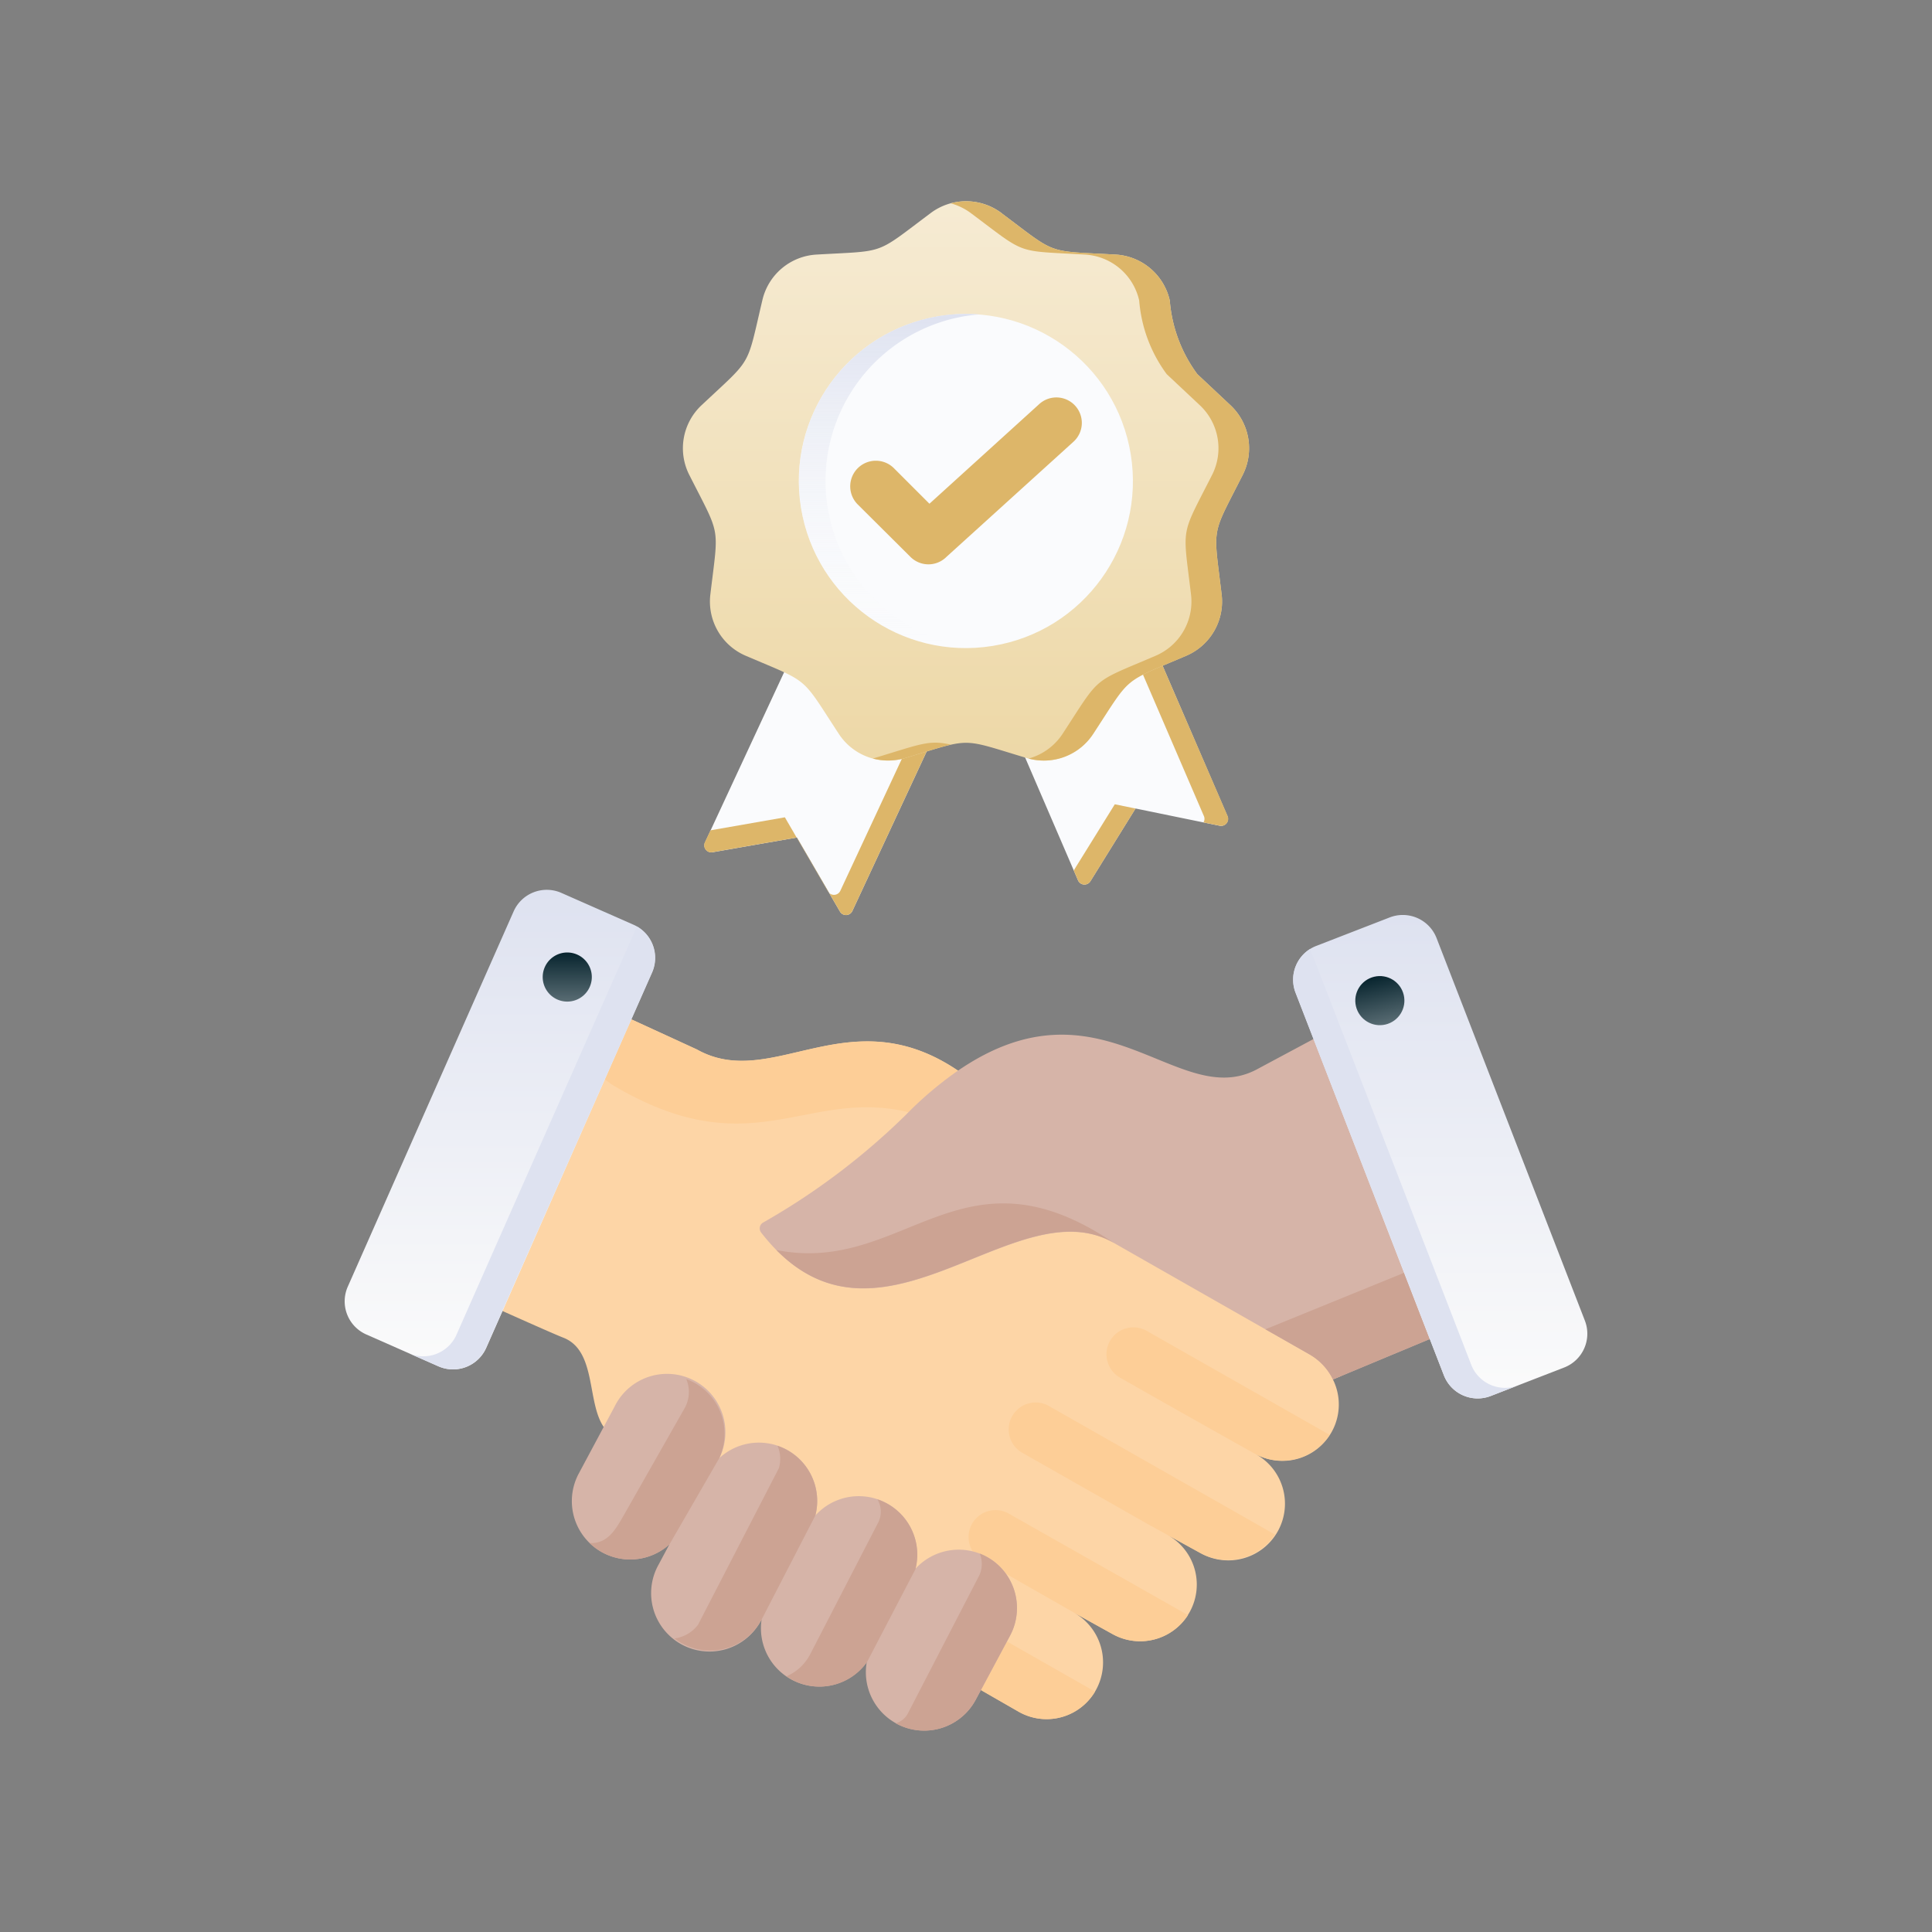 <svg id="vuesax_linear_security-user" data-name="vuesax/linear/security-user" xmlns="http://www.w3.org/2000/svg" xmlns:xlink="http://www.w3.org/1999/xlink" width="48" height="48" viewBox="0 0 48 48">
  <rect x="0" y="0" width="48" height="48" fill="#808080" stroke="none"/>
  <defs>
    <clipPath id="clip-path">
      <rect id="Rectangle_27833" data-name="Rectangle 27833" width="38" height="38" fill="#dee2f0"/>
    </clipPath>
    <linearGradient id="linear-gradient" x1="0.5" x2="0.5" y2="1" gradientUnits="objectBoundingBox">
      <stop offset="0" stop-color="#dee2f0"/>
      <stop offset="1" stop-color="#fbfbfb"/>
    </linearGradient>
    <linearGradient id="linear-gradient-2" x1="0.5" x2="0.5" y2="1" gradientUnits="objectBoundingBox">
      <stop offset="0" stop-color="#07242e"/>
      <stop offset="1" stop-color="#596c73"/>
    </linearGradient>
    <linearGradient id="linear-gradient-5" x1="0.5" x2="0.5" y2="1" gradientUnits="objectBoundingBox">
      <stop offset="0" stop-color="#f6ebd3"/>
      <stop offset="1" stop-color="#edd8a7"/>
    </linearGradient>
    <linearGradient id="linear-gradient-6" x1="0.5" x2="0.5" y2="1" gradientUnits="objectBoundingBox">
      <stop offset="0" stop-color="#dee2f0"/>
      <stop offset="1" stop-color="#fbfbfb" stop-opacity="0"/>
    </linearGradient>
  </defs>
  <g id="security-user">
    <path id="Vector" d="M0,0H48V48H0Z" fill="none" opacity="0"/>
  </g>
  <g id="Mask_Group_9" data-name="Mask Group 9" transform="translate(5 5)" clip-path="url(#clip-path)">
    <g id="commitment" transform="translate(3.563 0)">
      <g id="Group_23363" data-name="Group 23363" transform="translate(0 17.107)">
        <path id="Path_7342" data-name="Path 7342" d="M25.271,34.4l.813.447a1.408,1.408,0,1,0,1.357-2.467,1.4,1.4,0,0,0,1.941-1.844l.211-.088-9.531-7.587c-2.719-1.834-4.613.529-6.482-.523L11.1,21.2a.842.842,0,0,0-1.113.406L7.332,27.261a.84.84,0,0,0,.415,1.124c.883.4,2.237,1.007,2.515,1.115.847.329.568,1.653,1.032,2.257.714.93.83,1.608,1.438,1.957L21.588,38.8a1.4,1.4,0,0,0,1.912-.555,1.419,1.419,0,0,0-.553-1.915l.967.538A1.408,1.408,0,0,0,25.271,34.4Z" transform="translate(-4.83 -18.373)" fill="#fdd5a6" fill-rule="evenodd"/>
        <path id="Path_7343" data-name="Path 7343" d="M20.346,23.089l-.284-.226c-2.719-1.834-4.613.529-6.482-.523L11.1,21.2a.842.842,0,0,0-1.113.406L9.4,22.854a2.137,2.137,0,0,1,2.054.349c3.7,2.22,4.975-.185,7.88.842q.175-.166.343-.335c.212-.214.434-.423.665-.621Z" transform="translate(-4.83 -18.373)" fill="#fdce97" fill-rule="evenodd"/>
        <path id="Path_7344" data-name="Path 7344" d="M20.436,38.139l1.152.662a1.4,1.4,0,0,0,1.884-.507l-2.4-1.367Zm6.519-6.029.486.272a1.408,1.408,0,0,0,1.86-.468l-4.555-2.589a.669.669,0,0,0-.656,1.166c.967.554,2.89,1.633,2.865,1.619ZM24.8,34.141l-3.123-1.774a.669.669,0,1,1,.656-1.166l5.608,3.189a1.413,1.413,0,0,1-1.854.459Zm-4.331.719a.669.669,0,0,1,.859-.99l4.454,2.523a1.41,1.41,0,0,1-1.865.476l-.875-.485-2.185-1.247a.953.953,0,0,1-.388-.276Z" transform="translate(-4.83 -18.373)" fill="#fdce97" fill-rule="evenodd"/>
        <path id="Path_7345" data-name="Path 7345" d="M9.029,18.907,4.906,28.236a.9.9,0,0,0,.458,1.183l1.8.794a.9.9,0,0,0,1.183-.458l4.123-9.329a.9.9,0,0,0-.458-1.183l-1.8-.794a.9.9,0,0,0-1.183.458Z" transform="translate(-4.83 -18.373)" fill-rule="evenodd" fill="url(#linear-gradient)"/>
        <path id="Path_7346" data-name="Path 7346" d="M7.607,29.43a.9.9,0,0,1-1.179.459l.731.323a.9.9,0,0,0,1.183-.458l4.123-9.329a.9.9,0,0,0-.374-1.14Z" transform="translate(-4.83 -18.373)" fill="#dee2f0" fill-rule="evenodd"/>
        <path id="Path_7347" data-name="Path 7347" d="M10.389,19.931a.61.61,0,1,1-.638.581A.61.61,0,0,1,10.389,19.931Z" transform="translate(-4.83 -18.373)" fill-rule="evenodd" fill="url(#linear-gradient-2)"/>
        <path id="Path_7348" data-name="Path 7348" d="M19.006,35.247a1.456,1.456,0,0,1,1.762-.31,1.435,1.435,0,0,1,.481.416,1.457,1.457,0,0,1,.114,1.546l-.857,1.6a1.45,1.45,0,0,1-2.705-.938A1.449,1.449,0,0,1,15.189,36.5a1.45,1.45,0,1,1-2.56-1.361l.27-.505a1.45,1.45,0,0,1-2.254-1.756l.894-1.671a1.45,1.45,0,0,1,2.6,1.285,1.449,1.449,0,0,1,2.386,1.426,1.45,1.45,0,0,1,2.483,1.328Z" transform="translate(-4.83 -18.373)" fill="#d6b4a8" fill-rule="evenodd"/>
        <path id="Path_7349" data-name="Path 7349" d="M12.9,34.635a1.456,1.456,0,0,1-1.659.206,1.435,1.435,0,0,1-.325-.238c.445.02.644-.331.846-.687l1.519-2.672a.827.827,0,0,0,.037-.714,1.448,1.448,0,0,1,.82,1.962Zm2.29,1.867,1.334-2.584a1.448,1.448,0,0,0-.94-1.732.817.817,0,0,1,.034.556l-2.009,3.891a.877.877,0,0,1-.585.34,1.449,1.449,0,0,0,2.166-.471Zm5.416-1.639a1.456,1.456,0,0,1,.163.074,1.435,1.435,0,0,1,.481.416,1.457,1.457,0,0,1,.114,1.546l-.857,1.6a1.454,1.454,0,0,1-1.962.595l-.023-.013a.507.507,0,0,0,.288-.221L20.6,35.4a.673.673,0,0,0,.008-.536Zm-2.8,2.7a1.449,1.449,0,0,1-2,.351,1.2,1.2,0,0,0,.6-.568l1.667-3.229a.6.6,0,0,0-.006-.6,1.448,1.448,0,0,1,.945,1.734Z" transform="translate(-4.83 -18.373)" fill="#cca393" fill-rule="evenodd"/>
        <path id="Path_7350" data-name="Path 7350" d="M23.93,27.14,28.8,29.915a1.439,1.439,0,0,1,.584.623l2.747-1.146a.841.841,0,0,0,.46-1.079L30.3,22.4a.84.84,0,0,0-1.18-.437l-1.644.88c-1.963,1.021-3.853-2.415-7.408.023a8.932,8.932,0,0,0-1.289,1.092,17.106,17.106,0,0,1-3.553,2.682.168.168,0,0,0-.048.249c2.82,3.629,6.252-1.172,8.755.254Z" transform="translate(-4.83 -18.373)" fill="#d6b4a8" fill-rule="evenodd"/>
        <path id="Path_7351" data-name="Path 7351" d="M27.706,29.292l1.093.623a1.439,1.439,0,0,1,.584.623l2.747-1.146a.841.841,0,0,0,.46-1.078l-.673-1.735a1.134,1.134,0,0,1-.664,1.268Zm-12.15-1.97c2.743,2.775,5.982-1.546,8.373-.183-3.786-2.565-5.2.815-8.373.183Z" transform="translate(-4.83 -18.373)" fill="#cca393" fill-rule="evenodd"/>
        <path id="Path_7352" data-name="Path 7352" d="M31.957,19.57l3.687,9.51a.9.9,0,0,1-.512,1.16l-1.831.71a.9.9,0,0,1-1.16-.512l-3.687-9.51a.9.9,0,0,1,.512-1.16l1.831-.71a.9.9,0,0,1,1.16.512Z" transform="translate(-4.83 -18.373)" fill-rule="evenodd" fill="url(#linear-gradient)"/>
        <path id="Path_7353" data-name="Path 7353" d="M28.817,19.842a.9.9,0,0,0-.363,1.086l3.687,9.51a.9.9,0,0,0,1.16.512l.679-.263h0a.9.9,0,0,1-1.16-.512Z" transform="translate(-4.83 -18.373)" fill="#dee2f0" fill-rule="evenodd"/>
        <circle id="Ellipse_1498" data-name="Ellipse 1498" cx="0.61" cy="0.61" r="0.61" transform="translate(24.985 2.3) rotate(-13.3)" fill="url(#linear-gradient-2)"/>
      </g>
      <g id="Group_23364" data-name="Group 23364" transform="translate(8.404)">
        <path id="Path_7354" data-name="Path 7354" d="M24.552,11.419l-3.239,2.686,1.737,4.033a.174.174,0,0,0,.308.023l1.121-1.807,2.083.427a.174.174,0,0,0,.2-.24Z" transform="translate(-13.234 -1.267)" fill="#fafbfd" fill-rule="evenodd"/>
        <path id="Path_7355" data-name="Path 7355" d="M24.552,11.419l-.428.355,2.053,4.767a.172.172,0,0,1-.01.159l.4.081a.174.174,0,0,0,.2-.24Zm-1.608,6.474,1.02-1.644.516.106-1.121,1.807a.174.174,0,0,1-.308-.023Z" transform="translate(-13.234 -1.267)" fill="#ddb669" fill-rule="evenodd"/>
        <path id="Path_7356" data-name="Path 7356" d="M19.773,13.9l-2.329,5a.174.174,0,0,1-.309.014l-1.069-1.839-2.095.366a.174.174,0,0,1-.188-.245l2.3-4.948Z" transform="translate(-13.234 -1.267)" fill="#fafbfd" fill-rule="evenodd"/>
        <path id="Path_7357" data-name="Path 7357" d="M19.773,13.9l-2.329,5a.174.174,0,0,1-.309.014l-1.069-1.839-2.1.366a.174.174,0,0,1-.188-.245l.142-.3,1.847-.323,1.069,1.839a.174.174,0,0,0,.309-.014L19.335,13.7Z" transform="translate(-13.234 -1.267)" fill="#ddb669" fill-rule="evenodd"/>
        <path id="Path_7358" data-name="Path 7358" d="M21.155,1.567c1.393,1.042,1.077.928,2.814,1.024A1.465,1.465,0,0,1,25.33,3.733a3.545,3.545,0,0,0,.684,1.829l.814.764a1.465,1.465,0,0,1,.309,1.75c-.785,1.552-.726,1.221-.52,2.949a1.465,1.465,0,0,1-.889,1.539c-1.6.685-1.342.469-2.294,1.925a1.465,1.465,0,0,1-1.67.608c-1.665-.5-1.329-.5-2.994,0a1.465,1.465,0,0,1-1.67-.608c-.952-1.456-.695-1.24-2.294-1.925a1.465,1.465,0,0,1-.889-1.539c.206-1.727.265-1.4-.52-2.949a1.465,1.465,0,0,1,.309-1.75c1.268-1.191,1.1-.9,1.5-2.593a1.465,1.465,0,0,1,1.361-1.142c1.737-.1,1.421.018,2.814-1.024a1.465,1.465,0,0,1,1.777,0Z" transform="translate(-13.234 -1.267)" fill-rule="evenodd" fill="url(#linear-gradient-5)"/>
        <path id="Path_7359" data-name="Path 7359" d="M21.155,1.567c1.393,1.042,1.077.928,2.814,1.024A1.465,1.465,0,0,1,25.33,3.733a3.545,3.545,0,0,0,.684,1.829l.814.764a1.465,1.465,0,0,1,.309,1.75c-.785,1.552-.726,1.221-.52,2.949a1.465,1.465,0,0,1-.889,1.539c-1.6.685-1.342.469-2.294,1.925a1.464,1.464,0,0,1-1.613.624,1.473,1.473,0,0,0,.852-.624c.952-1.456.695-1.24,2.294-1.925a1.465,1.465,0,0,0,.889-1.539c-.206-1.727-.265-1.4.52-2.949a1.465,1.465,0,0,0-.309-1.75l-.814-.764a3.545,3.545,0,0,1-.683-1.829,1.465,1.465,0,0,0-1.361-1.142c-1.737-.1-1.421.018-2.814-1.024a1.507,1.507,0,0,0-.508-.249,1.465,1.465,0,0,1,1.269.249Zm-1.269,13.2c-.539-.123-.747-.013-1.878.329l-.057.016a1.486,1.486,0,0,0,.818-.016C19.3,14.936,19.631,14.826,19.886,14.768Z" transform="translate(-13.234 -1.267)" fill="#ddb669" fill-rule="evenodd"/>
        <circle id="Ellipse_1499" data-name="Ellipse 1499" cx="4.15" cy="4.15" r="4.15" transform="translate(2.269 3.519) rotate(-9.208)" fill="#fafbfd"/>
        <path id="Path_7360" data-name="Path 7360" d="M20.267,4.065q.167,0,.332.013a4.15,4.15,0,0,0,0,8.274q-.164.013-.332.013a4.15,4.15,0,1,1,0-8.3Z" transform="translate(-13.234 -1.267)" fill-rule="evenodd" fill="url(#linear-gradient-6)"/>
        <path id="Path_7361" data-name="Path 7361" d="M17.577,8.8a.633.633,0,0,1,.9-.9l.882.882,2.728-2.476a.632.632,0,1,1,.851.935L19.784,10.1l0,0a.633.633,0,0,1-.9,0Z" transform="translate(-13.234 -1.267)" fill="#ddb669" fill-rule="evenodd"/>
      </g>
    </g>
  </g>
</svg>
